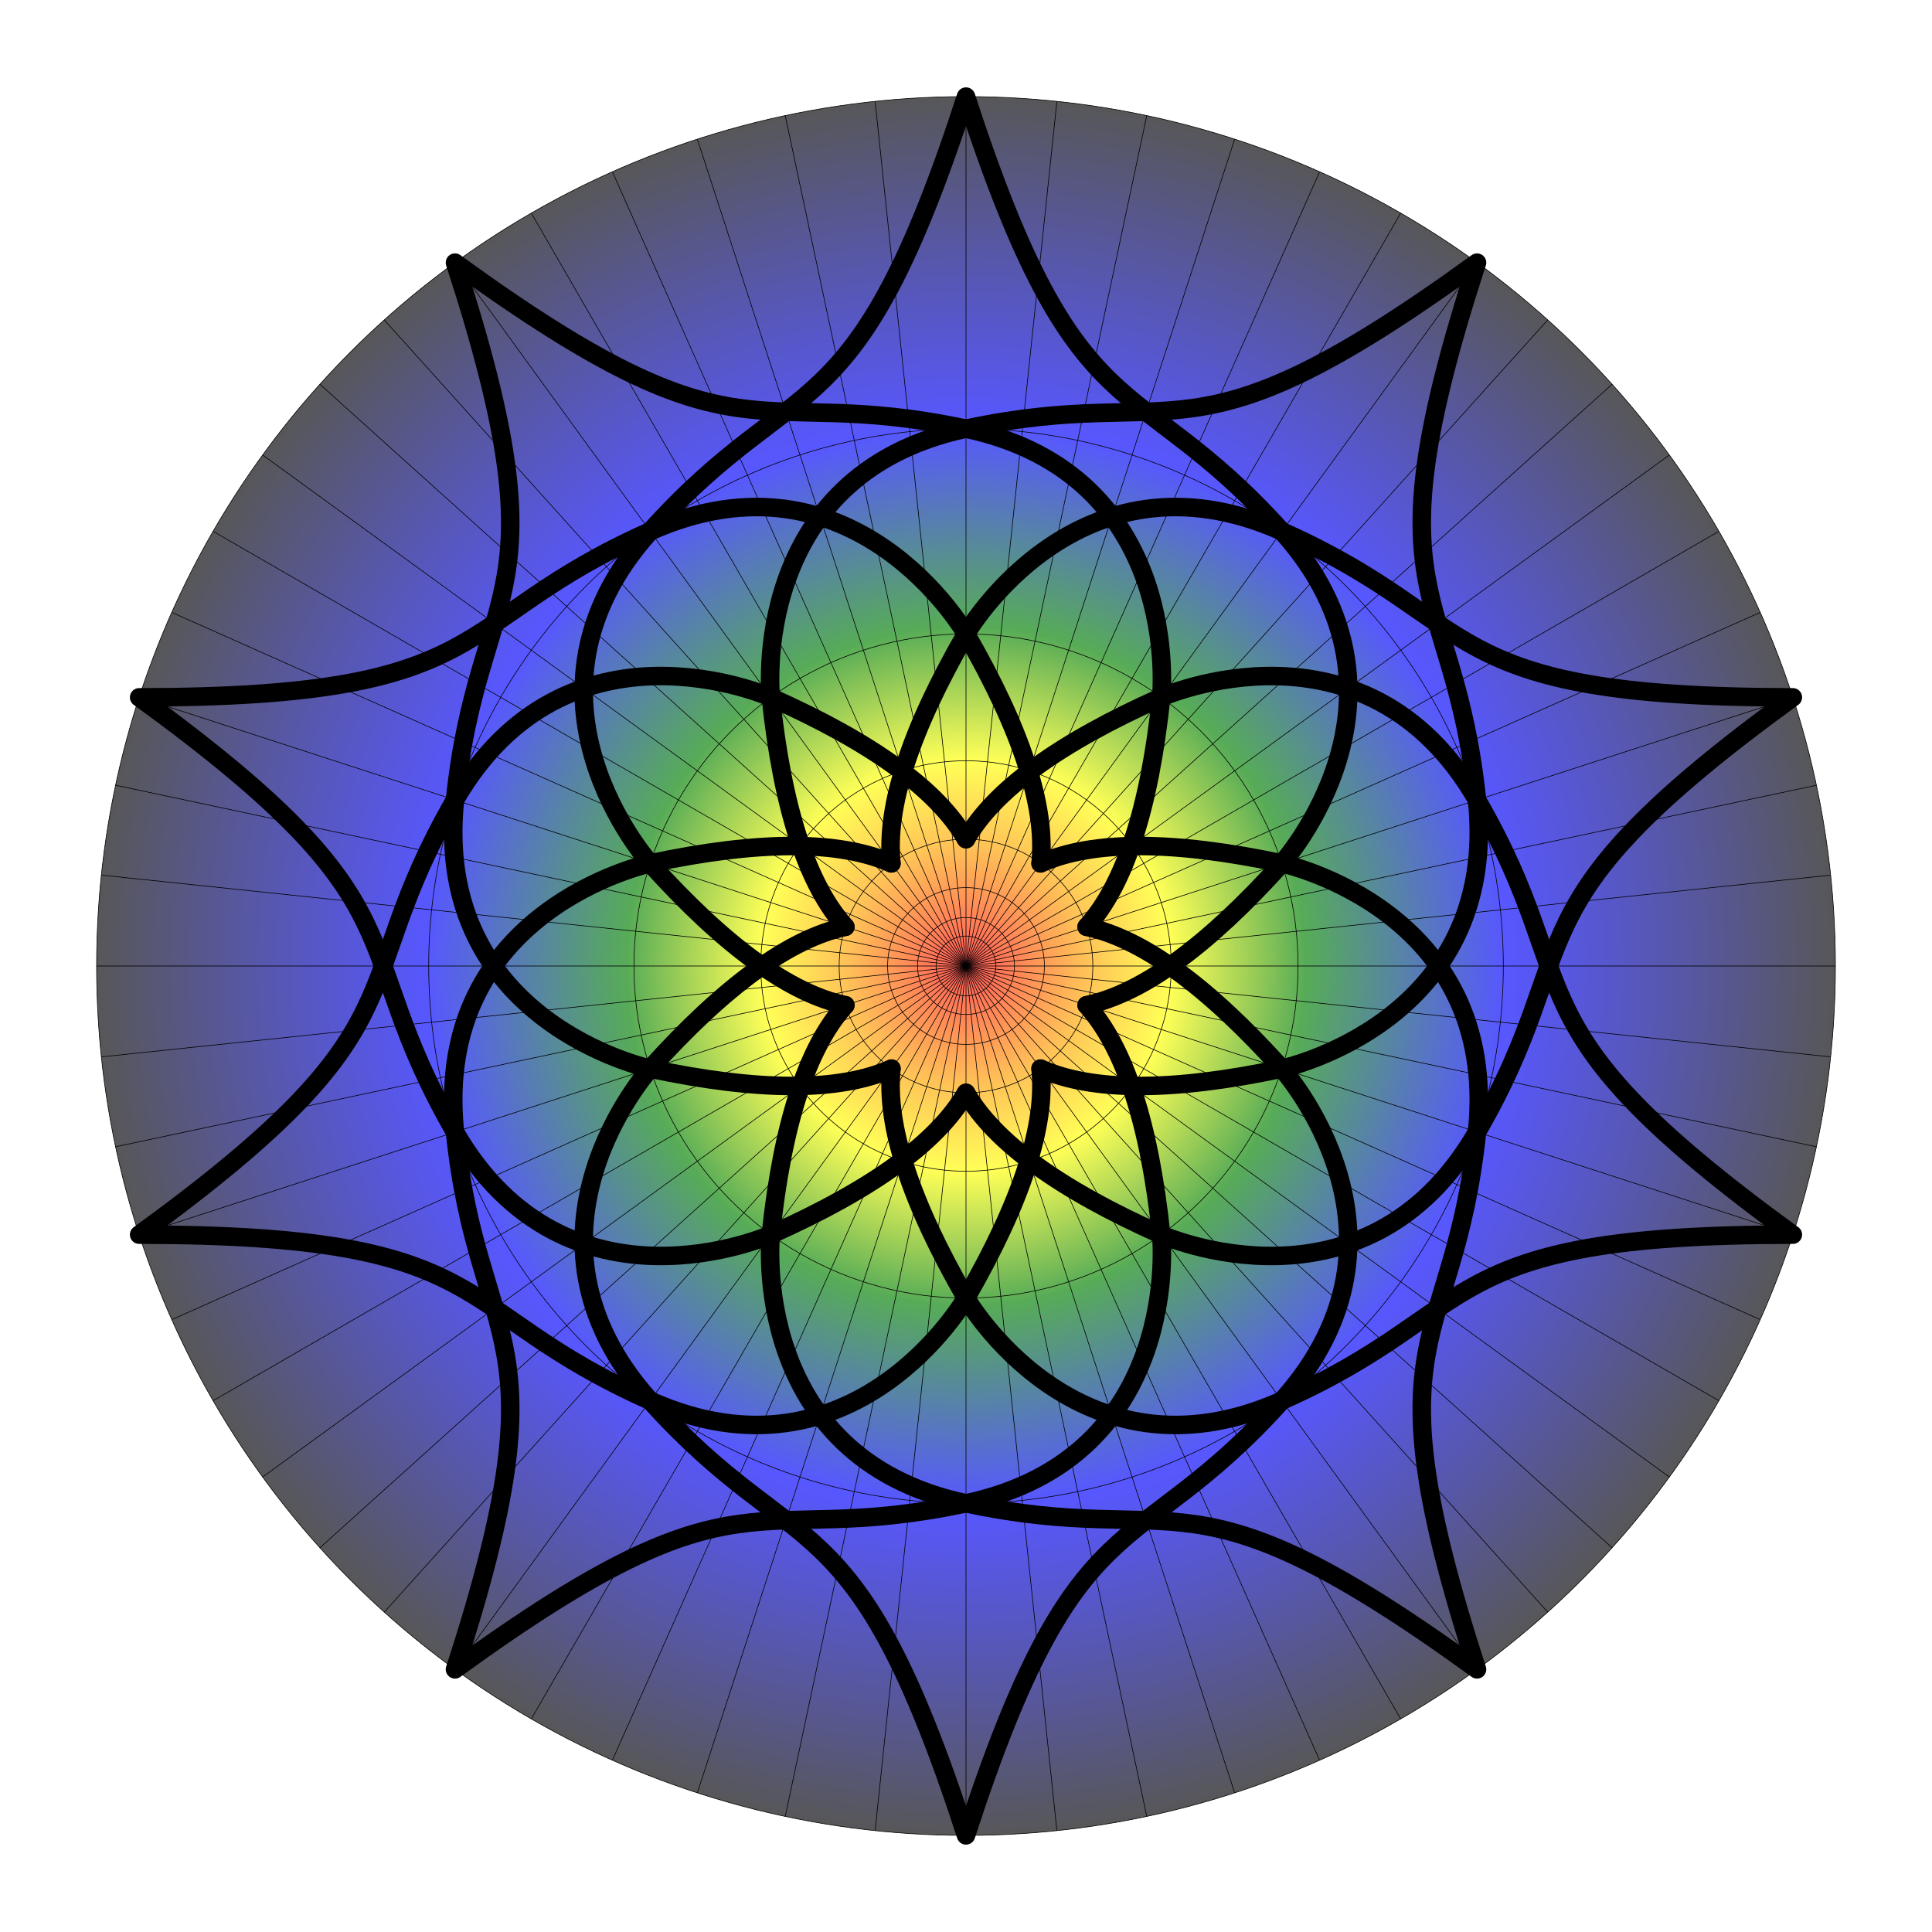 <svg id="StarMandala" xmlns="http://www.w3.org/2000/svg" viewBox="-540 -540 1080 1080"><defs><radialGradient id="radialGradient"><stop offset="0%" stop-color="red"/><stop offset="14%" stop-color="orange"/><stop offset="23.6%" stop-color="yellow"/><stop offset="38.9%" stop-color="green"/><stop offset="61.8%" stop-color="blue"/><stop offset="100%" stop-color="black"/></radialGradient><filter id="outline"><feMorphology operator="dilate" radius="2.586" result="dilate"/><feFlood in="dilate" flood-color="black" flood-opacity="1" result="flood"/><feComposite in="flood" in2="dilate" operator="in" result="outline"/><feMerge><feMergeNode in="outline"/><feMergeNode in="SourceGraphic"/></feMerge></filter><g id="5points" filter="url(#outline)"><path id="petal" d="M-41.678,-57.364 Q-46.664,-104.81 0,-185.636 S62.449,-293.801 176.55,-243 S260.123,-150.182 462.214,-150.182 M0,70.906 Q23.854,112.222 109.114,150.182 S223.214,200.983 285.664,92.818 S298.719,-31.397 462.214,-150.182" stroke-width="10.345" stroke-linecap="round" fill="none"/><use xmlns:xlink="http://www.w3.org/1999/xlink" xlink:href="#petal" transform="rotate(72, 0, 0)"/><use xmlns:xlink="http://www.w3.org/1999/xlink" xlink:href="#petal" transform="rotate(144, 0, 0)"/><use xmlns:xlink="http://www.w3.org/1999/xlink" xlink:href="#petal" transform="rotate(216, 0, 0)"/><use xmlns:xlink="http://www.w3.org/1999/xlink" xlink:href="#petal" transform="rotate(288, 0, 0)"/></g></defs><circle cx="0" cy="0" r="486" fill="url(#radialGradient)" fill-opacity="0.66"/><circle cx="0" cy="0" r="486" stroke="hsl(240, 100%, 80%)" stroke-width="0.356" fill="none"/><circle cx="0" cy="0" r="300.365" stroke="hsl(240, 100%, 80%)" stroke-width="0.356" fill="none"/><circle cx="0" cy="0" r="185.635" stroke="hsl(240, 100%, 80%)" stroke-width="0.356" fill="none"/><circle cx="0" cy="0" r="114.729" stroke="hsl(240, 100%, 80%)" stroke-width="0.356" fill="none"/><circle cx="0" cy="0" r="70.906" stroke="hsl(240, 100%, 80%)" stroke-width="0.356" fill="none"/><circle cx="0" cy="0" r="43.823" stroke="hsl(240, 100%, 80%)" stroke-width="0.356" fill="none"/><circle cx="0" cy="0" r="27.084" stroke="hsl(240, 100%, 80%)" stroke-width="0.356" fill="none"/><circle cx="0" cy="0" r="16.739" stroke="hsl(240, 100%, 80%)" stroke-width="0.356" fill="none"/><g><path d="M0,0L486,0" stroke="hsl(225, 100%, 85%)" stroke-width="0.356" fill="none"/></g><g><path d="M0,0L483.338,50.801" stroke="hsl(225, 100%, 85%)" stroke-width="0.356" fill="none"/></g><g><path d="M0,0L475.38,101.045" stroke="hsl(225, 100%, 85%)" stroke-width="0.356" fill="none"/></g><g><path d="M0,0L462.214,150.182" stroke="hsl(225, 100%, 85%)" stroke-width="0.356" fill="none"/></g><g><path d="M0,0L443.983,197.674" stroke="hsl(225, 100%, 85%)" stroke-width="0.356" fill="none"/></g><g><path d="M0,0L420.888,243" stroke="hsl(225, 100%, 85%)" stroke-width="0.356" fill="none"/></g><g><path d="M0,0L393.182,285.664" stroke="hsl(225, 100%, 85%)" stroke-width="0.356" fill="none"/></g><g><path d="M0,0L361.168,325.197" stroke="hsl(225, 100%, 85%)" stroke-width="0.356" fill="none"/></g><g><path d="M0,0L325.197,361.168" stroke="hsl(225, 100%, 85%)" stroke-width="0.356" fill="none"/></g><g><path d="M0,0L285.664,393.182" stroke="hsl(225, 100%, 85%)" stroke-width="0.356" fill="none"/></g><g><path d="M0,0L243,420.888" stroke="hsl(225, 100%, 85%)" stroke-width="0.356" fill="none"/></g><g><path d="M0,0L197.674,443.983" stroke="hsl(225, 100%, 85%)" stroke-width="0.356" fill="none"/></g><g><path d="M0,0L150.182,462.214" stroke="hsl(225, 100%, 85%)" stroke-width="0.356" fill="none"/></g><g><path d="M0,0L101.045,475.38" stroke="hsl(225, 100%, 85%)" stroke-width="0.356" fill="none"/></g><g><path d="M0,0L50.801,483.338" stroke="hsl(225, 100%, 85%)" stroke-width="0.356" fill="none"/></g><g><path d="M0,0L0,486" stroke="hsl(225, 100%, 85%)" stroke-width="0.356" fill="none"/></g><g><path d="M0,0L-50.801,483.338" stroke="hsl(225, 100%, 85%)" stroke-width="0.356" fill="none"/></g><g><path d="M0,0L-101.045,475.38" stroke="hsl(225, 100%, 85%)" stroke-width="0.356" fill="none"/></g><g><path d="M0,0L-150.182,462.214" stroke="hsl(225, 100%, 85%)" stroke-width="0.356" fill="none"/></g><g><path d="M0,0L-197.674,443.983" stroke="hsl(225, 100%, 85%)" stroke-width="0.356" fill="none"/></g><g><path d="M0,0L-243,420.888" stroke="hsl(225, 100%, 85%)" stroke-width="0.356" fill="none"/></g><g><path d="M0,0L-285.664,393.182" stroke="hsl(225, 100%, 85%)" stroke-width="0.356" fill="none"/></g><g><path d="M0,0L-325.197,361.168" stroke="hsl(225, 100%, 85%)" stroke-width="0.356" fill="none"/></g><g><path d="M0,0L-361.168,325.197" stroke="hsl(225, 100%, 85%)" stroke-width="0.356" fill="none"/></g><g><path d="M0,0L-393.182,285.664" stroke="hsl(225, 100%, 85%)" stroke-width="0.356" fill="none"/></g><g><path d="M0,0L-420.888,243" stroke="hsl(225, 100%, 85%)" stroke-width="0.356" fill="none"/></g><g><path d="M0,0L-443.983,197.674" stroke="hsl(225, 100%, 85%)" stroke-width="0.356" fill="none"/></g><g><path d="M0,0L-462.214,150.182" stroke="hsl(225, 100%, 85%)" stroke-width="0.356" fill="none"/></g><g><path d="M0,0L-475.38,101.045" stroke="hsl(225, 100%, 85%)" stroke-width="0.356" fill="none"/></g><g><path d="M0,0L-483.338,50.801" stroke="hsl(225, 100%, 85%)" stroke-width="0.356" fill="none"/></g><g><path d="M0,0L-486,0" stroke="hsl(225, 100%, 85%)" stroke-width="0.356" fill="none"/></g><g><path d="M0,0L-483.338,-50.801" stroke="hsl(225, 100%, 85%)" stroke-width="0.356" fill="none"/></g><g><path d="M0,0L-475.38,-101.045" stroke="hsl(225, 100%, 85%)" stroke-width="0.356" fill="none"/></g><g><path d="M0,0L-462.214,-150.182" stroke="hsl(225, 100%, 85%)" stroke-width="0.356" fill="none"/></g><g><path d="M0,0L-443.983,-197.674" stroke="hsl(225, 100%, 85%)" stroke-width="0.356" fill="none"/></g><g><path d="M0,0L-420.888,-243" stroke="hsl(225, 100%, 85%)" stroke-width="0.356" fill="none"/></g><g><path d="M0,0L-393.182,-285.664" stroke="hsl(225, 100%, 85%)" stroke-width="0.356" fill="none"/></g><g><path d="M0,0L-361.168,-325.197" stroke="hsl(225, 100%, 85%)" stroke-width="0.356" fill="none"/></g><g><path d="M0,0L-325.197,-361.168" stroke="hsl(225, 100%, 85%)" stroke-width="0.356" fill="none"/></g><g><path d="M0,0L-285.664,-393.182" stroke="hsl(225, 100%, 85%)" stroke-width="0.356" fill="none"/></g><g><path d="M0,0L-243,-420.888" stroke="hsl(225, 100%, 85%)" stroke-width="0.356" fill="none"/></g><g><path d="M0,0L-197.674,-443.983" stroke="hsl(225, 100%, 85%)" stroke-width="0.356" fill="none"/></g><g><path d="M0,0L-150.182,-462.214" stroke="hsl(225, 100%, 85%)" stroke-width="0.356" fill="none"/></g><g><path d="M0,0L-101.045,-475.38" stroke="hsl(225, 100%, 85%)" stroke-width="0.356" fill="none"/></g><g><path d="M0,0L-50.801,-483.338" stroke="hsl(225, 100%, 85%)" stroke-width="0.356" fill="none"/></g><g><path d="M0,0L0,-486" stroke="hsl(225, 100%, 85%)" stroke-width="0.356" fill="none"/></g><g><path d="M0,0L50.801,-483.338" stroke="hsl(225, 100%, 85%)" stroke-width="0.356" fill="none"/></g><g><path d="M0,0L101.045,-475.38" stroke="hsl(225, 100%, 85%)" stroke-width="0.356" fill="none"/></g><g><path d="M0,0L150.182,-462.214" stroke="hsl(225, 100%, 85%)" stroke-width="0.356" fill="none"/></g><g><path d="M0,0L197.674,-443.983" stroke="hsl(225, 100%, 85%)" stroke-width="0.356" fill="none"/></g><g><path d="M0,0L243,-420.888" stroke="hsl(225, 100%, 85%)" stroke-width="0.356" fill="none"/></g><g><path d="M0,0L285.664,-393.182" stroke="hsl(225, 100%, 85%)" stroke-width="0.356" fill="none"/></g><g><path d="M0,0L325.197,-361.168" stroke="hsl(225, 100%, 85%)" stroke-width="0.356" fill="none"/></g><g><path d="M0,0L361.168,-325.197" stroke="hsl(225, 100%, 85%)" stroke-width="0.356" fill="none"/></g><g><path d="M0,0L393.182,-285.664" stroke="hsl(225, 100%, 85%)" stroke-width="0.356" fill="none"/></g><g><path d="M0,0L420.888,-243" stroke="hsl(225, 100%, 85%)" stroke-width="0.356" fill="none"/></g><g><path d="M0,0L443.983,-197.674" stroke="hsl(225, 100%, 85%)" stroke-width="0.356" fill="none"/></g><g><path d="M0,0L462.214,-150.182" stroke="hsl(225, 100%, 85%)" stroke-width="0.356" fill="none"/></g><g><path d="M0,0L475.38,-101.045" stroke="hsl(225, 100%, 85%)" stroke-width="0.356" fill="none"/></g><g><path d="M0,0L483.338,-50.801" stroke="hsl(225, 100%, 85%)" stroke-width="0.356" fill="none"/></g><g id="whole"><use xmlns:xlink="http://www.w3.org/1999/xlink" xlink:href="#5points" transform="rotate(36, 0, 0)" stroke="hsl(225, 100%, 85%)"/><use xmlns:xlink="http://www.w3.org/1999/xlink" xlink:href="#5points" stroke="hsl(225, 100%, 85%)"/></g></svg>